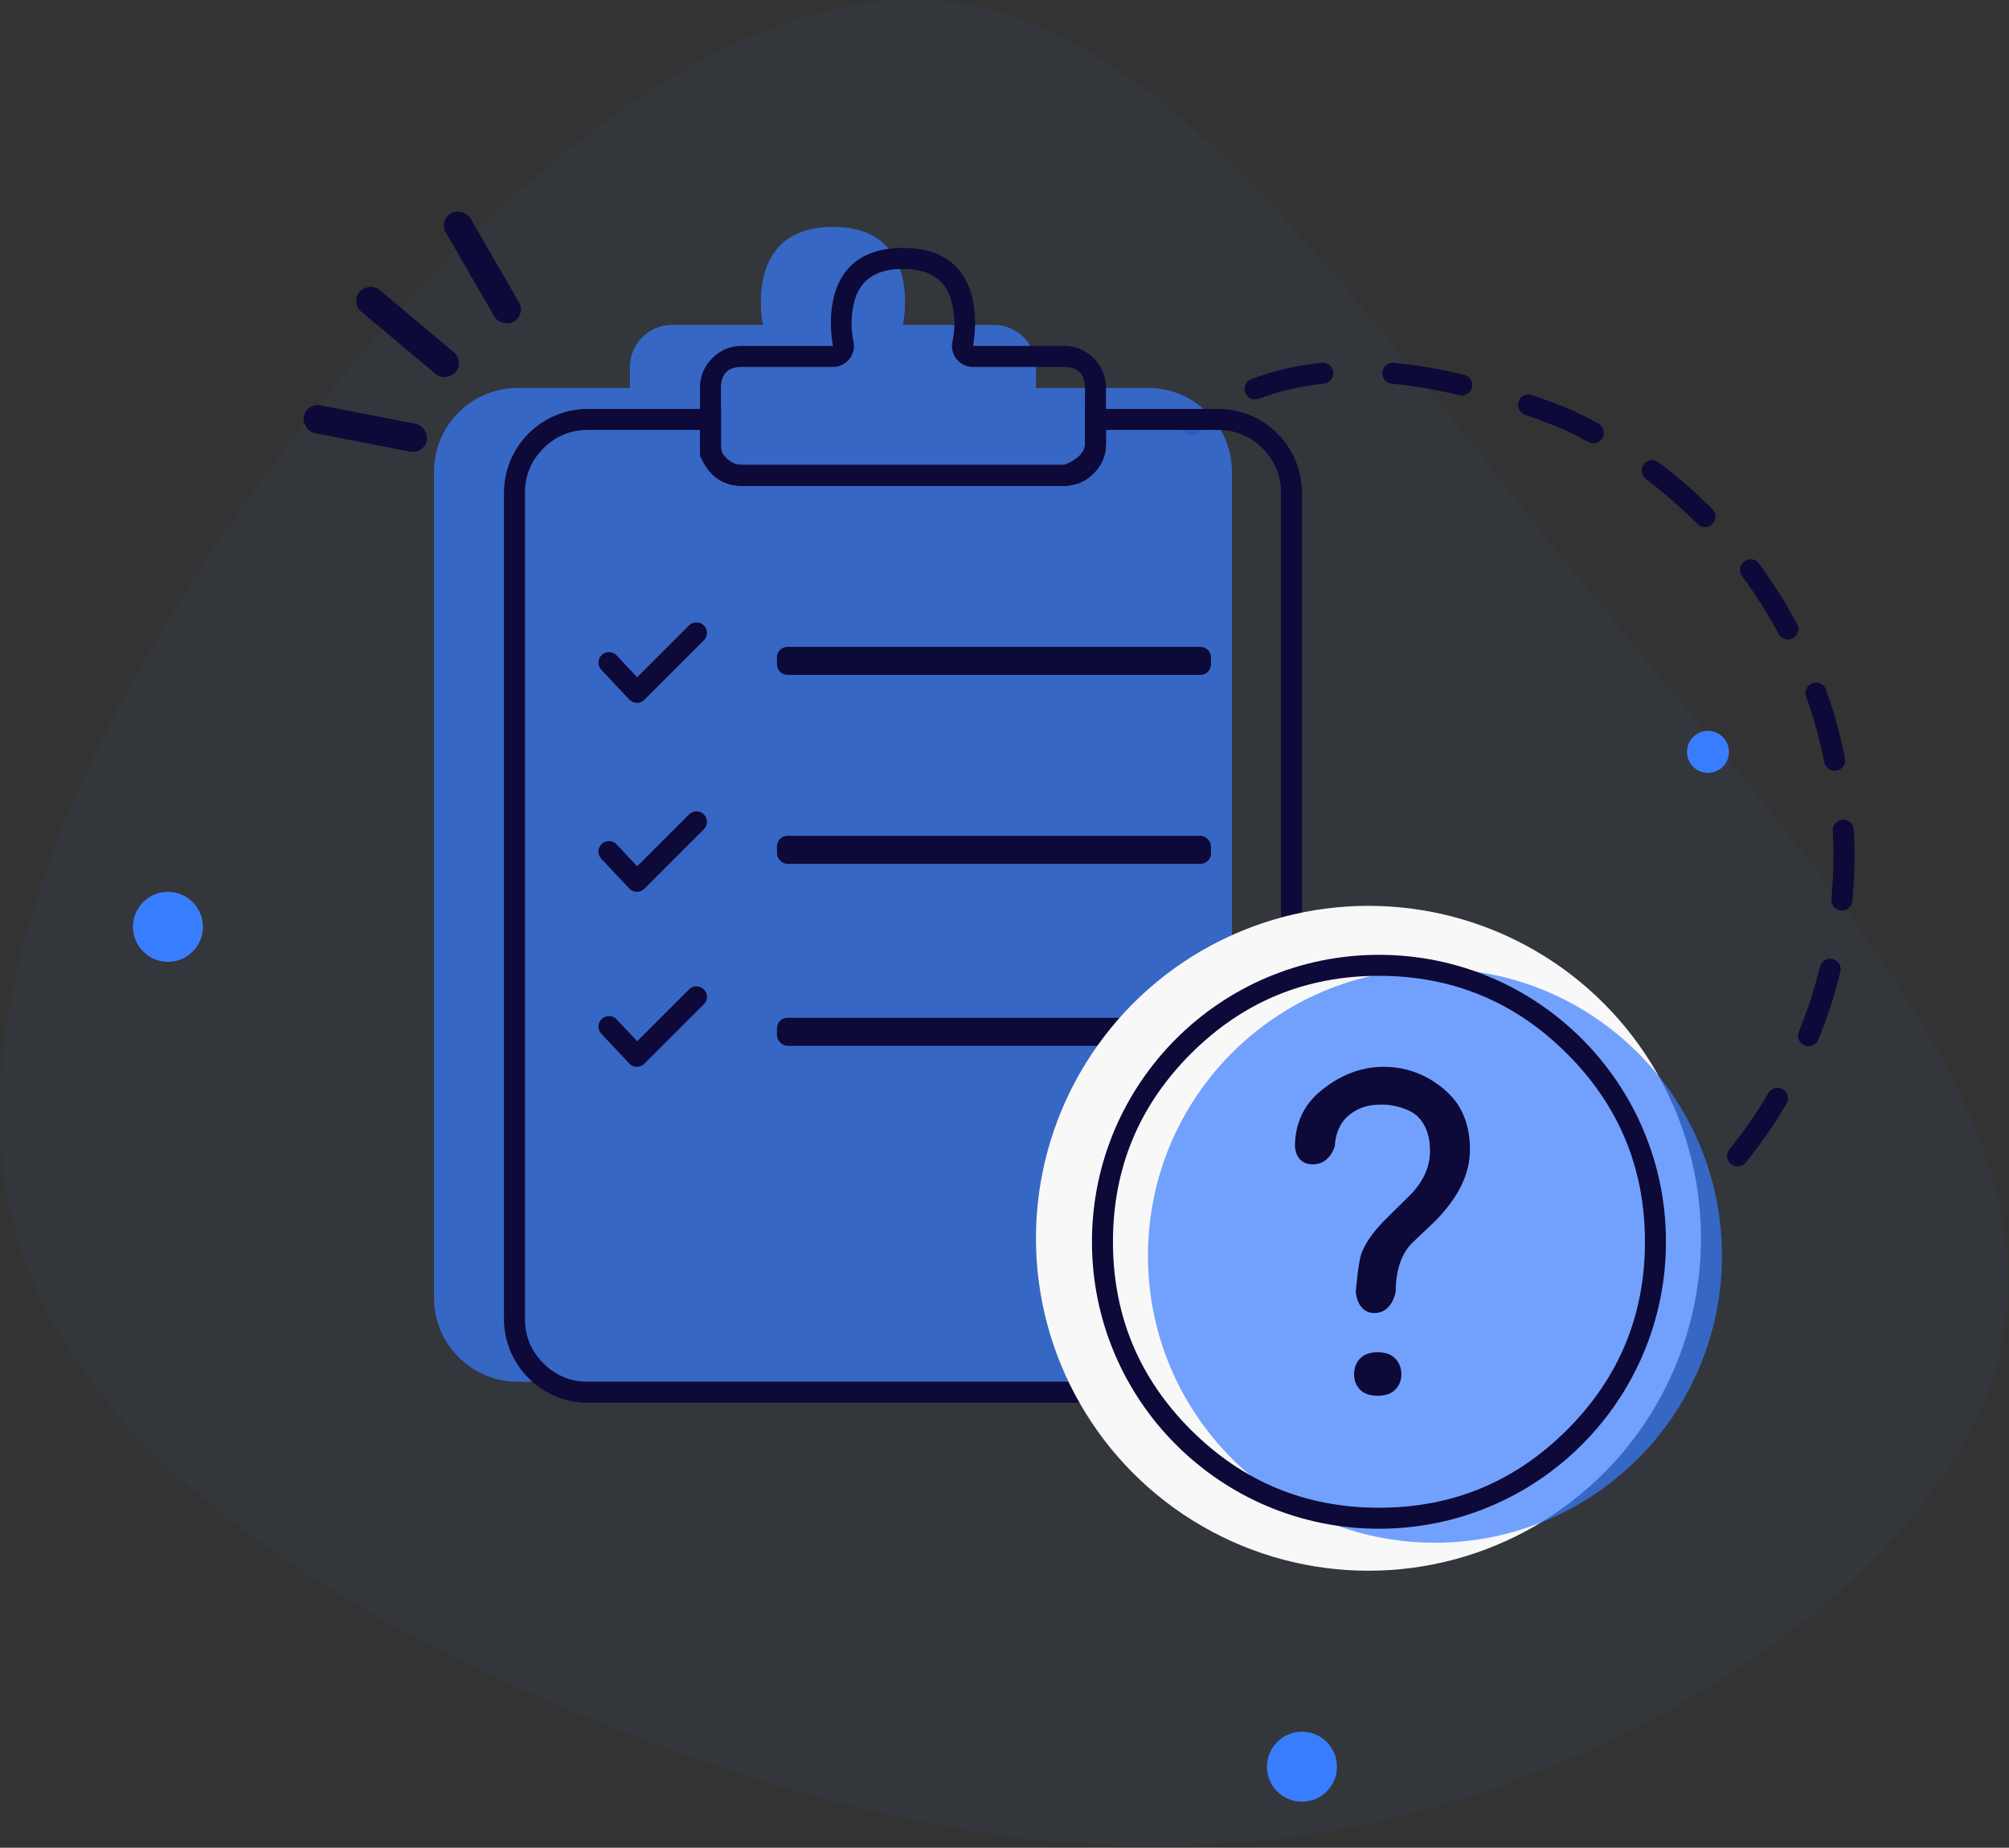 <svg width="287" height="264" viewBox="0 0 287 264" fill="none" xmlns="http://www.w3.org/2000/svg">
<rect x="0" y="0" width="287" height="264" fill="#333333" stroke="none"/>
<path opacity="0.04" fill-rule="evenodd" clip-rule="evenodd" d="M225.211 82.195C255.823 120.054 289.994 155.52 286.693 187.49C283.457 219.396 242.62 247.807 203.531 258.551C164.377 269.229 126.97 262.239 88.98 247.354C51.056 232.534 12.549 209.818 2.647 177.459C-7.19 145.165 11.578 103.163 39.342 65.95C67.106 28.802 103.865 -3.621 135.707 0.327C167.612 4.21 194.6 44.399 225.211 82.195Z" fill="#397DFF"/>
<ellipse cx="243.994" cy="107.426" rx="3" ry="3" fill="#397DFF"/>
<ellipse cx="23.994" cy="132.426" rx="5" ry="5" fill="#397DFF"/>
<ellipse cx="185.994" cy="252.426" rx="5" ry="5" fill="#397DFF"/>
<path fill-rule="evenodd" clip-rule="evenodd" d="M190.471 53.194C190.471 53.19 190.47 53.185 190.47 53.181C190.47 53.177 190.469 53.173 190.469 53.169C190.426 52.757 190.244 52.42 189.922 52.159C189.601 51.898 189.234 51.788 188.822 51.831C185.248 52.202 181.894 52.982 178.757 54.171C178.37 54.318 178.091 54.58 177.921 54.958C177.751 55.336 177.739 55.718 177.886 56.105C177.888 56.111 177.89 56.115 177.892 56.12C177.894 56.126 177.896 56.13 177.898 56.136C177.97 56.315 178.074 56.474 178.208 56.613C178.342 56.753 178.497 56.862 178.673 56.941C178.854 57.023 179.045 57.067 179.243 57.073C179.442 57.079 179.635 57.047 179.821 56.976C182.714 55.879 185.817 55.159 189.132 54.815C189.329 54.795 189.516 54.737 189.691 54.642C189.866 54.548 190.016 54.423 190.141 54.269C190.264 54.118 190.354 53.949 190.411 53.763C190.468 53.578 190.488 53.388 190.471 53.194ZM197.485 53.189C197.485 53.193 197.485 53.196 197.484 53.199C197.484 53.202 197.484 53.205 197.484 53.208C197.468 53.403 197.489 53.594 197.548 53.781C197.607 53.967 197.698 54.136 197.823 54.287C197.95 54.44 198.101 54.563 198.277 54.656C198.453 54.749 198.64 54.805 198.838 54.824C201.905 55.113 205.116 55.661 208.472 56.466C208.872 56.562 209.248 56.503 209.6 56.29C209.952 56.076 210.177 55.77 210.277 55.37C210.277 55.368 210.278 55.366 210.279 55.364C210.279 55.362 210.28 55.359 210.28 55.357C210.326 55.164 210.334 54.969 210.303 54.773C210.272 54.576 210.204 54.393 210.1 54.223C209.996 54.054 209.864 53.911 209.703 53.794C209.542 53.677 209.365 53.595 209.171 53.549C205.678 52.711 202.328 52.14 199.12 51.837C198.707 51.798 198.341 51.911 198.022 52.175C197.703 52.439 197.524 52.777 197.485 53.189ZM228.946 62.55C228.944 62.553 228.943 62.555 228.942 62.558C228.94 62.56 228.939 62.562 228.938 62.565C228.737 62.923 228.439 63.16 228.044 63.273C227.649 63.387 227.271 63.345 226.91 63.148C225.734 62.506 224.541 61.9 223.329 61.33C221.475 60.578 219.656 59.889 217.871 59.263C217.684 59.197 217.516 59.097 217.368 58.965C217.219 58.832 217.102 58.676 217.016 58.497C216.931 58.319 216.882 58.132 216.871 57.935C216.859 57.738 216.886 57.547 216.95 57.36L216.953 57.35C217.09 56.96 217.345 56.675 217.719 56.495C218.092 56.316 218.474 56.295 218.865 56.432C220.707 57.078 222.584 57.79 224.495 58.565C224.508 58.571 224.52 58.576 224.532 58.581C224.545 58.587 224.557 58.592 224.569 58.598C225.847 59.199 227.107 59.838 228.348 60.515C228.522 60.611 228.672 60.736 228.797 60.891C228.922 61.045 229.012 61.218 229.068 61.409C229.124 61.6 229.142 61.794 229.12 61.992C229.099 62.19 229.041 62.376 228.946 62.55ZM171.792 59.53C171.905 59.685 171.985 59.856 172.033 60.041C172.081 60.227 172.093 60.415 172.068 60.606C172.043 60.803 171.981 60.988 171.882 61.16C171.783 61.333 171.654 61.48 171.497 61.602L171.179 61.848C171.175 61.85 171.172 61.853 171.169 61.855C171.166 61.858 171.162 61.86 171.159 61.862C170.831 62.107 170.464 62.202 170.058 62.147C169.653 62.091 169.325 61.901 169.075 61.577C168.953 61.42 168.866 61.245 168.814 61.053C168.762 60.861 168.749 60.666 168.774 60.469C168.8 60.272 168.862 60.087 168.961 59.914C169.06 59.742 169.188 59.595 169.345 59.473L169.663 59.227C169.991 58.974 170.361 58.874 170.771 58.927C171.182 58.98 171.514 59.17 171.768 59.498C171.772 59.503 171.776 59.508 171.78 59.514C171.784 59.519 171.788 59.525 171.792 59.53ZM234.832 66.343C234.83 66.345 234.829 66.347 234.827 66.35C234.825 66.352 234.824 66.354 234.822 66.356C234.579 66.687 234.487 67.056 234.546 67.463C234.606 67.87 234.8 68.197 235.129 68.444C237.741 70.408 240.197 72.551 242.497 74.871C242.786 75.163 243.136 75.311 243.548 75.315C243.959 75.32 244.312 75.178 244.607 74.892C244.609 74.89 244.611 74.888 244.612 74.887C244.614 74.885 244.616 74.883 244.618 74.881C244.76 74.741 244.869 74.579 244.946 74.396C245.022 74.212 245.061 74.021 245.062 73.822C245.063 73.623 245.026 73.432 244.951 73.248C244.875 73.064 244.768 72.901 244.628 72.76C242.225 70.336 239.66 68.098 236.932 66.046C236.773 65.927 236.597 65.842 236.405 65.792C236.212 65.743 236.017 65.732 235.82 65.76C235.624 65.787 235.439 65.852 235.268 65.953C235.097 66.054 234.951 66.184 234.832 66.343ZM249.176 80.2C249.173 80.202 249.171 80.204 249.169 80.205C249.167 80.207 249.165 80.209 249.163 80.21C248.834 80.458 248.641 80.785 248.582 81.192C248.523 81.599 248.615 81.967 248.859 82.298C250.802 84.932 252.541 87.69 254.076 90.572C254.169 90.748 254.293 90.899 254.446 91.025C254.6 91.151 254.772 91.244 254.962 91.302C255.149 91.359 255.341 91.379 255.536 91.361C255.731 91.343 255.916 91.289 256.09 91.199C256.092 91.198 256.095 91.196 256.097 91.195C256.1 91.194 256.102 91.192 256.105 91.191C256.47 90.996 256.713 90.701 256.834 90.305C256.955 89.909 256.918 89.528 256.724 89.162C255.12 86.15 253.303 83.269 251.273 80.517C251.155 80.357 251.011 80.225 250.841 80.123C250.67 80.02 250.487 79.954 250.29 79.924C250.093 79.895 249.898 79.904 249.705 79.951C249.512 79.999 249.336 80.082 249.176 80.2ZM258.932 97.593C258.929 97.594 258.927 97.594 258.924 97.596C258.922 97.596 258.919 97.597 258.916 97.598C258.732 97.666 258.568 97.766 258.423 97.898C258.279 98.031 258.164 98.186 258.08 98.363C257.995 98.542 257.947 98.732 257.938 98.93C257.928 99.129 257.956 99.322 258.023 99.509C259.117 102.579 259.983 105.718 260.621 108.926C260.66 109.121 260.735 109.301 260.845 109.466C260.956 109.632 261.093 109.77 261.259 109.88C261.422 109.989 261.599 110.063 261.792 110.103C261.984 110.142 262.176 110.143 262.369 110.107C262.371 110.107 262.374 110.106 262.377 110.106C262.379 110.105 262.382 110.105 262.385 110.104C262.791 110.023 263.109 109.811 263.339 109.466C263.57 109.122 263.644 108.747 263.564 108.34C262.897 104.989 261.992 101.71 260.848 98.502C260.709 98.112 260.453 97.828 260.078 97.65C259.704 97.473 259.322 97.454 258.932 97.593ZM262.967 130.091C262.772 130.071 262.589 130.014 262.416 129.921C262.243 129.829 262.094 129.707 261.969 129.556C261.842 129.403 261.749 129.231 261.691 129.041C261.632 128.851 261.612 128.657 261.631 128.459C261.935 125.219 262.003 121.964 261.835 118.693C261.814 118.283 261.94 117.924 262.214 117.618C262.488 117.311 262.83 117.145 263.24 117.119C263.242 117.119 263.245 117.119 263.248 117.119C263.251 117.119 263.253 117.118 263.256 117.118C263.455 117.108 263.648 117.136 263.835 117.203C264.022 117.269 264.19 117.369 264.338 117.502C264.485 117.636 264.602 117.792 264.688 117.972C264.773 118.151 264.821 118.341 264.831 118.539C265.007 121.955 264.936 125.355 264.618 128.74C264.579 129.152 264.4 129.49 264.081 129.755C263.762 130.019 263.396 130.131 262.984 130.093C262.981 130.092 262.978 130.092 262.976 130.092C262.973 130.092 262.97 130.091 262.967 130.091ZM256.984 148.566C257.06 148.747 257.167 148.906 257.306 149.045C257.444 149.184 257.604 149.291 257.785 149.367C257.787 149.368 257.79 149.369 257.792 149.37C257.795 149.371 257.797 149.373 257.8 149.374C258.183 149.53 258.566 149.528 258.948 149.368C259.33 149.207 259.599 148.935 259.755 148.552C261.046 145.389 262.099 142.151 262.912 138.838C262.96 138.645 262.969 138.45 262.939 138.253C262.908 138.057 262.842 137.873 262.739 137.703C262.636 137.533 262.504 137.389 262.344 137.271C262.183 137.154 262.007 137.071 261.814 137.023C261.811 137.023 261.808 137.022 261.806 137.022C261.803 137.021 261.8 137.02 261.797 137.02C261.607 136.975 261.414 136.968 261.221 136.999C261.027 137.029 260.846 137.096 260.679 137.197C260.509 137.3 260.365 137.432 260.247 137.592C260.129 137.752 260.047 137.929 259.999 138.122C259.22 141.292 258.213 144.391 256.978 147.418C256.903 147.602 256.866 147.794 256.867 147.993C256.868 148.191 256.907 148.383 256.984 148.566ZM252.635 156.174C251.039 158.877 249.263 161.457 247.305 163.915C247.225 164.015 247.145 164.116 247.064 164.216C246.804 164.538 246.696 164.905 246.741 165.317C246.785 165.729 246.968 166.065 247.291 166.325C247.613 166.585 247.98 166.693 248.392 166.648C248.804 166.604 249.14 166.421 249.4 166.098C251.544 163.438 253.484 160.638 255.219 157.699C255.429 157.342 255.483 156.963 255.379 156.562C255.276 156.161 255.046 155.855 254.689 155.644C254.687 155.643 254.685 155.642 254.682 155.64C254.68 155.639 254.678 155.638 254.675 155.636C254.319 155.431 253.942 155.381 253.545 155.486C253.147 155.59 252.844 155.82 252.635 156.174Z" fill="#0D0938"/>
<rect x="60.574" y="64.916" width="17.89" height="4.051" rx="2" transform="rotate(-169 60.574 64.916)" fill="#0D0938"/>
<rect width="17.89" height="4.051" rx="2" transform="matrix(-0.5 -0.866 -0.866 0.5 75.139 44.94)" fill="#0D0938"/>
<rect width="17.89" height="4.051" rx="2" transform="matrix(-0.766 -0.643 -0.643 0.766 66.377 51.625)" fill="#0D0938"/>
<path opacity="0.7" fill-rule="evenodd" clip-rule="evenodd" d="M95.994 46.424C92.68 46.424 89.994 49.11 89.994 52.424V55.424H73.994C67.367 55.424 61.994 60.796 61.994 67.424V185.424C61.994 192.051 67.367 197.424 73.994 197.424H163.994C170.622 197.424 175.994 192.051 175.994 185.424V67.424C175.994 60.796 170.622 55.424 163.994 55.424H147.994V52.424C147.994 49.11 145.308 46.424 141.994 46.424H128.994C128.994 46.424 131.994 32.424 118.994 32.424C105.994 32.424 108.994 46.424 108.994 46.424H95.994Z" fill="#397DFF"/>
<path fill-rule="evenodd" clip-rule="evenodd" d="M102.994 64.424V58.424H83.994C77.367 58.424 71.994 63.796 71.994 70.424V188.424C71.994 195.051 77.367 200.424 83.994 200.424H173.994C180.622 200.424 185.994 195.051 185.994 188.424V70.424C185.994 63.796 180.622 58.424 173.994 58.424H154.994V63.424C154.994 65.424 151.994 66.424 151.994 66.424H105.994C103.994 66.424 102.994 64.424 102.994 64.424ZM157.994 61.424V63.424C157.994 66.199 156.31 68.147 152.943 69.27L152.481 69.424H105.994C103.425 69.424 101.53 68.204 100.311 65.766L99.994 65.132V61.424L83.994 61.424C81.509 61.424 79.388 62.303 77.63 64.06C75.873 65.817 74.994 67.939 74.994 70.424V188.424C74.994 190.909 75.873 193.031 77.63 194.788C79.388 196.545 81.509 197.424 83.994 197.424H173.994C176.479 197.424 178.601 196.545 180.358 194.788C182.115 193.031 182.994 190.909 182.994 188.424V70.424C182.994 67.939 182.115 65.817 180.358 64.06C178.601 62.303 176.479 61.424 173.994 61.424H157.994Z" fill="#0D0938"/>
<path fill-rule="evenodd" clip-rule="evenodd" d="M115.937 49.424H105.993C104.337 49.424 102.923 50.01 101.751 51.181C100.58 52.352 99.994 53.766 99.994 55.423V63.425C99.994 65.082 100.58 66.495 101.751 67.667C102.923 68.838 104.337 69.424 105.993 69.424H151.995C153.652 69.424 155.066 68.838 156.237 67.667C157.408 66.495 157.994 65.082 157.994 63.425V55.423C157.994 53.766 157.408 52.352 156.237 51.181C155.066 50.01 153.652 49.424 151.995 49.424H138.994C138.994 49.424 139.262 48.175 139.291 46.424C139.359 42.311 138.112 35.424 128.994 35.424C119.876 35.424 118.629 42.311 118.698 46.424C118.727 48.175 118.994 49.424 118.994 49.424H115.937ZM102.994 55.423C102.994 53.423 103.994 52.424 105.993 52.424H118.994C119.823 52.424 120.53 52.131 121.115 51.545C121.701 50.959 121.994 50.252 121.994 49.424C121.994 49.318 121.989 49.213 121.977 49.108C121.966 49.003 121.95 48.899 121.928 48.795C121.525 46.916 121.559 45.035 122.03 43.151C122.817 40 125.139 38.424 128.994 38.424C132.849 38.424 135.171 40 135.959 43.151C136.429 45.035 136.463 46.916 136.061 48.795C135.977 49.184 135.972 49.574 136.043 49.966C136.115 50.357 136.259 50.72 136.475 51.054C136.692 51.388 136.963 51.667 137.291 51.893C137.618 52.119 137.977 52.274 138.366 52.357C138.469 52.379 138.573 52.396 138.678 52.407C138.783 52.418 138.888 52.424 138.994 52.424H151.995C153.994 52.424 154.994 53.423 154.994 55.423V63.425C154.994 65.424 153.994 66.424 151.995 66.424H105.993C103.994 66.424 102.994 65.424 102.994 63.425V55.423Z" fill="#0D0938"/>
<rect x="110.994" y="119.424" width="62" height="4" rx="1.5" fill="#0D0938"/>
<path fill-rule="evenodd" clip-rule="evenodd" d="M110.994 93.924C110.994 93.095 111.666 92.424 112.494 92.424L171.494 92.424C172.323 92.424 172.994 93.095 172.994 93.924V94.924C172.994 95.752 172.323 96.424 171.494 96.424H112.494C111.666 96.424 110.994 95.752 110.994 94.924V93.924Z" fill="#0D0938"/>
<rect x="110.994" y="145.424" width="62" height="4" rx="1.5" fill="#0D0938"/>
<path fill-rule="evenodd" clip-rule="evenodd" d="M88.087 93.646L88.555 94.143L91.027 96.77L96.28 91.517L98.434 89.363C98.727 89.07 99.08 88.924 99.494 88.924C99.909 88.924 100.262 89.07 100.555 89.363C100.848 89.656 100.994 90.01 100.994 90.424C100.994 90.838 100.848 91.192 100.555 91.484L92.055 99.984C92.05 99.99 92.044 99.995 92.039 100C92.033 100.006 92.028 100.011 92.022 100.016C91.721 100.3 91.363 100.436 90.949 100.423C90.535 100.411 90.186 100.254 89.902 99.952L85.902 95.702C85.618 95.4 85.482 95.042 85.495 94.628C85.507 94.214 85.665 93.865 85.966 93.582C86.268 93.298 86.626 93.162 87.04 93.174C87.454 93.187 87.803 93.344 88.087 93.646Z" fill="#0D0938"/>
<path fill-rule="evenodd" clip-rule="evenodd" d="M88.087 120.646L88.555 121.143L91.027 123.77L96.28 118.517L98.434 116.363C98.574 116.223 98.736 116.114 98.92 116.038C99.104 115.962 99.295 115.924 99.494 115.924C99.693 115.924 99.885 115.962 100.068 116.038C100.252 116.114 100.414 116.223 100.555 116.363C100.848 116.656 100.994 117.01 100.994 117.424C100.994 117.838 100.848 118.192 100.555 118.484L92.055 126.985C92.05 126.99 92.044 126.995 92.039 127C92.033 127.006 92.028 127.011 92.022 127.016C91.721 127.3 91.363 127.436 90.949 127.423C90.535 127.411 90.186 127.254 89.902 126.952L85.902 122.702C85.618 122.4 85.482 122.042 85.495 121.628C85.507 121.214 85.665 120.865 85.966 120.582C86.268 120.298 86.626 120.162 87.04 120.175C87.454 120.187 87.803 120.344 88.087 120.646Z" fill="#0D0938"/>
<path fill-rule="evenodd" clip-rule="evenodd" d="M88.087 145.646L88.555 146.143L91.027 148.77L96.28 143.517L98.434 141.363C98.574 141.223 98.736 141.114 98.92 141.038C99.104 140.962 99.295 140.924 99.494 140.924C99.693 140.924 99.885 140.962 100.068 141.038C100.252 141.114 100.414 141.223 100.555 141.363C100.848 141.656 100.994 142.01 100.994 142.424C100.994 142.838 100.848 143.192 100.555 143.484L92.055 151.985C92.05 151.99 92.044 151.995 92.039 152C92.033 152.006 92.028 152.011 92.022 152.016C91.721 152.3 91.363 152.436 90.949 152.423C90.535 152.411 90.186 152.254 89.902 151.952L85.902 147.702C85.618 147.4 85.482 147.042 85.495 146.628C85.507 146.214 85.665 145.865 85.966 145.582C86.268 145.298 86.626 145.162 87.04 145.175C87.454 145.187 87.803 145.344 88.087 145.646Z" fill="#0D0938"/>
<ellipse cx="195.494" cy="176.924" rx="47.5" ry="47.5" fill="#F8F8F8"/>
<ellipse opacity="0.7" cx="204.994" cy="179.424" rx="41" ry="41" fill="#397DFF"/>
<path fill-rule="evenodd" clip-rule="evenodd" d="M237.994 177.424C237.994 200.068 219.638 218.424 196.994 218.424C174.35 218.424 155.994 200.068 155.994 177.424C155.994 154.78 174.35 136.424 196.994 136.424C219.638 136.424 237.994 154.78 237.994 177.424ZM223.864 204.294C216.444 211.714 207.488 215.424 196.994 215.424C186.501 215.424 177.544 211.714 170.124 204.294C162.704 196.874 158.994 187.917 158.994 177.424C158.994 166.93 162.704 157.974 170.124 150.554C177.544 143.134 186.501 139.424 196.994 139.424C207.488 139.424 216.444 143.134 223.864 150.554C231.284 157.974 234.994 166.93 234.994 177.424C234.994 187.917 231.284 196.874 223.864 204.294Z" fill="#0D0938"/>
<path fill-rule="evenodd" clip-rule="evenodd" d="M193.687 184.576C193.687 184.576 194.006 180.373 194.519 179.012C195.033 177.651 196.081 176.142 197.664 174.485L201.702 170.49C203.428 168.615 204.291 166.603 204.291 164.453C204.291 162.381 203.726 160.758 202.596 159.585C201.465 158.411 198.969 157.824 197.664 157.824C196.358 157.824 194.519 157.824 192.608 159.422C190.697 161.02 190.697 163.713 190.697 163.713C190.697 163.713 190.066 166.363 187.519 166.363C184.973 166.363 184.994 163.713 184.994 163.713C185.035 160.517 186.222 157.937 188.555 155.974C190.887 154.011 193.923 152.424 197.664 152.424C201.548 152.424 204.574 154.031 206.742 156.034C208.91 158.036 209.994 160.783 209.994 164.275C209.994 167.728 208.329 171.131 205 174.485L201.64 177.681C200.14 179.279 199.39 181.577 199.39 184.576C199.39 184.576 198.883 187.606 196.358 187.606C193.833 187.606 193.687 184.576 193.687 184.576ZM193.44 196.346C193.44 195.459 193.723 194.714 194.288 194.112C194.853 193.51 195.691 193.209 196.8 193.209C197.91 193.209 198.753 193.51 199.328 194.112C199.903 194.714 200.191 195.459 200.191 196.346C200.191 197.234 199.903 197.969 199.328 198.551C198.753 199.133 197.91 199.424 196.8 199.424C195.691 199.424 194.853 199.133 194.288 198.551C193.723 197.969 193.44 197.234 193.44 196.346Z" fill="#0D0938"/>
</svg>
